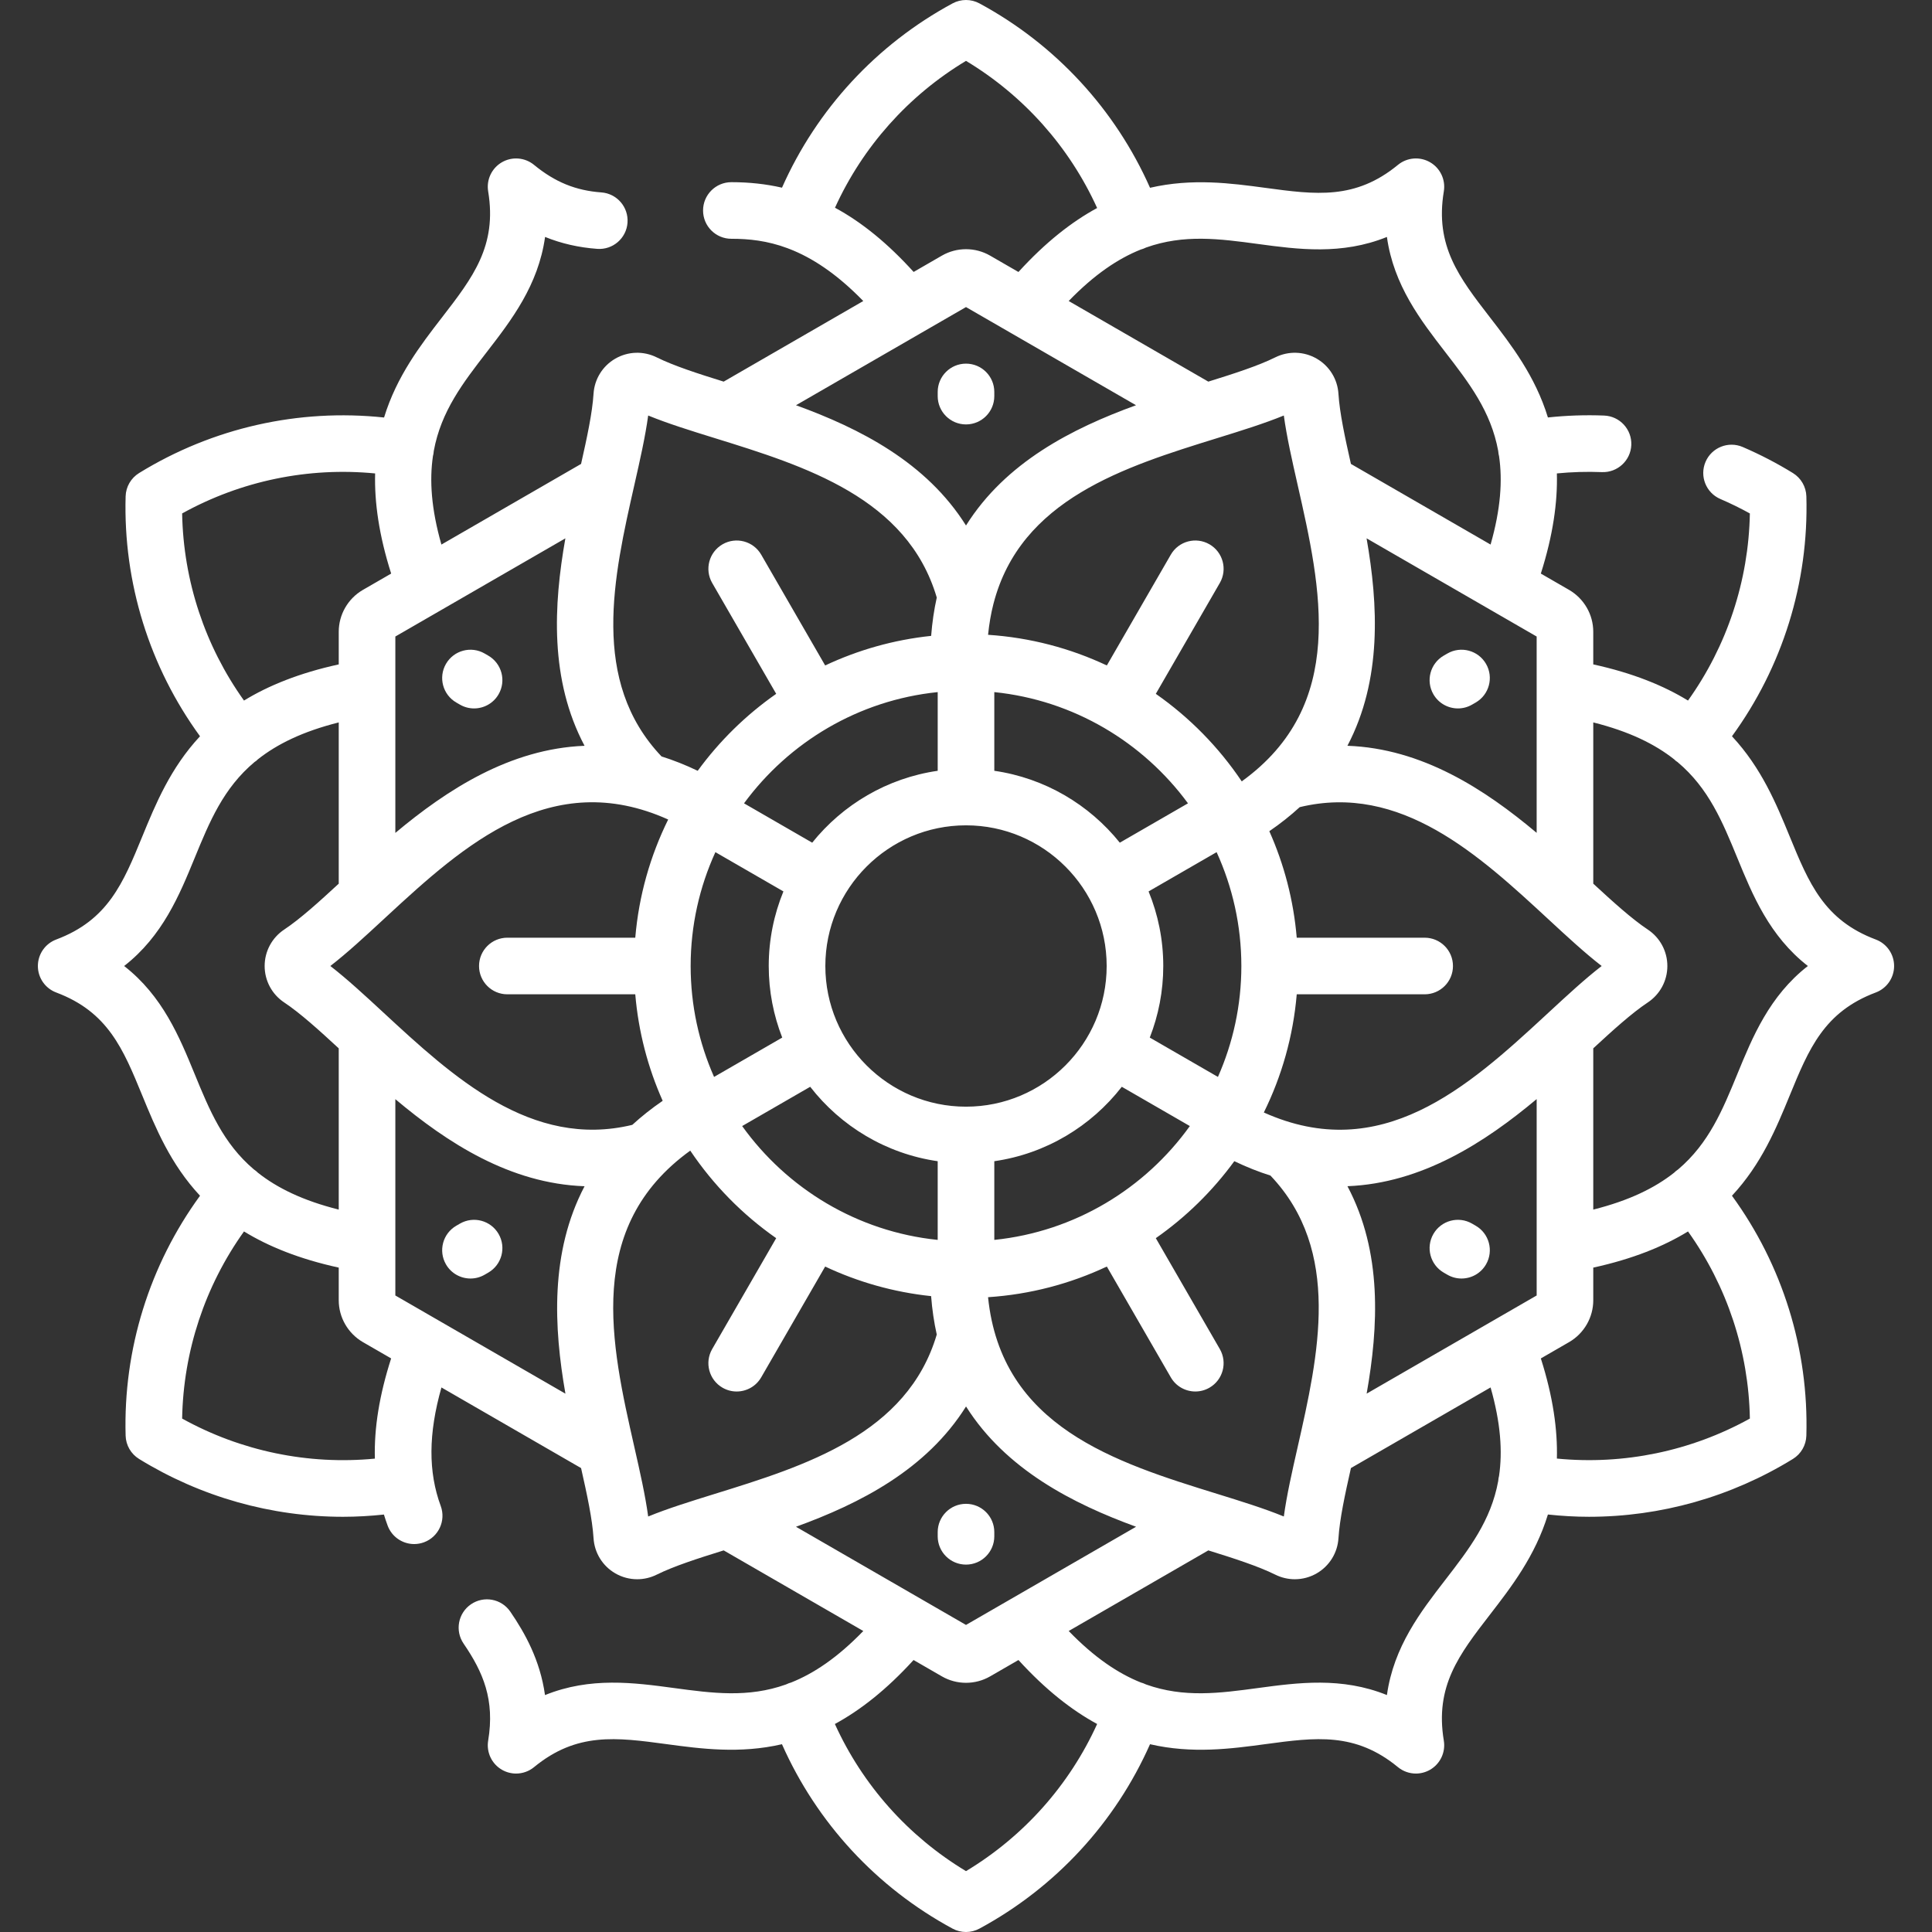 <?xml version="1.0"?>
<svg xmlns="http://www.w3.org/2000/svg" xmlns:xlink="http://www.w3.org/1999/xlink" xmlns:svgjs="http://svgjs.com/svgjs" version="1.1" width="512" height="512" x="0" y="0" viewBox="0 0 512 512" style="enable-background:new 0 0 512 512" xml:space="preserve" class=""><rect x="0" y="0" width="512" height="512" fill="#333333" stroke="none"/><g><g xmlns="http://www.w3.org/2000/svg"><path d="m497.098 248.979c-13.715-5.152-17.729-14.933-22.812-27.315-3.518-8.57-7.462-18.147-15.295-26.546 13.381-18.366 20.359-40.671 19.716-63.578-.071-2.527-1.41-4.849-3.563-6.175-4.209-2.593-8.684-4.916-13.299-6.903-3.806-1.638-8.217.119-9.854 3.922-1.638 3.805.118 8.217 3.923 9.855 2.675 1.152 5.292 2.434 7.819 3.829-.327 17.862-6.056 35.125-16.395 49.587-6.489-3.977-14.656-7.298-25.108-9.583v-8.661c0-4.535-2.438-8.772-6.391-11.075l-7.502-4.332c3.247-10.198 4.453-18.935 4.251-26.544 3.962-.386 7.954-.504 11.932-.345 4.121.164 7.628-3.055 7.794-7.194s-3.055-7.628-7.194-7.794c-4.971-.199-9.96-.023-14.907.504-3.359-10.973-9.676-19.171-15.336-26.497-8.184-10.592-14.647-18.959-12.248-33.416.512-3.083-.941-6.16-3.647-7.723-2.704-1.562-6.097-1.284-8.512.699-11.323 9.303-21.802 7.888-35.067 6.098-9.179-1.239-19.443-2.612-30.632-.028-9.208-20.77-25.037-37.965-45.205-48.864-2.224-1.2-4.904-1.2-7.13 0-20.161 10.885-35.988 28.07-45.198 48.836-4.271-.976-8.698-1.457-13.332-1.457-.031 0-.064 0-.097 0-4.142.006-7.495 3.369-7.489 7.511.006 4.139 3.362 7.489 7.5 7.489h.101c4.489 0 9.41.486 14.825 2.512.101.042.198.09.302.128.055.02.11.032.165.051 5.906 2.294 12.399 6.442 19.564 13.804l-36.993 21.359c-6.844-2.129-13.209-4.179-17.751-6.432-3.499-1.736-7.604-1.606-10.976.345-3.371 1.951-5.525 5.441-5.763 9.318-.321 5.058-1.727 11.592-3.304 18.58l-37.011 21.37c-2.696-9.462-3.19-17.026-2.238-23.477.045-.18.092-.359.125-.544.047-.267.078-.534.096-.799 1.922-10.499 7.736-18.041 14.032-26.19 6.51-8.427 13.667-17.692 15.46-30.513 4.345 1.759 8.932 2.803 13.822 3.159 4.134.303 7.725-2.805 8.024-6.936s-2.805-7.724-6.937-8.024c-6.799-.494-12.298-2.744-17.832-7.293-2.413-1.984-5.808-2.264-8.513-.702-2.707 1.563-4.16 4.64-3.648 7.723 2.399 14.457-4.064 22.823-12.248 33.416-5.662 7.329-11.982 15.53-15.34 26.509-22.6-2.406-45.409 2.706-64.925 14.721-2.154 1.326-3.494 3.648-3.565 6.177-.643 22.906 6.335 45.212 19.716 63.578-7.833 8.399-11.778 17.976-15.295 26.546-5.082 12.382-9.097 22.163-22.812 27.315-2.925 1.099-4.862 3.896-4.862 7.021s1.938 5.922 4.862 7.021c13.715 5.152 17.729 14.933 22.812 27.315 3.518 8.57 7.462 18.147 15.296 26.546-13.381 18.366-20.359 40.671-19.717 63.577.071 2.529 1.411 4.851 3.565 6.177 16.387 10.087 35.097 15.33 54.059 15.33 3.604 0 7.217-.214 10.826-.595.301.979.625 1.951.982 2.917 1.118 3.029 3.985 4.904 7.036 4.904.862 0 1.74-.15 2.598-.466 3.885-1.435 5.872-5.748 4.437-9.634-3.325-9.007-3.283-19.135.193-31.401l37.004 21.366c1.578 6.988 2.984 13.52 3.302 18.561.238 3.895 2.393 7.385 5.764 9.336 1.796 1.039 3.797 1.562 5.805 1.562 1.765 0 3.533-.404 5.169-1.215 4.544-2.253 10.909-4.303 17.753-6.432l37 21.363c-6.827 7.05-13.114 11.258-19.16 13.664-.193.053-.385.108-.576.177-.266.096-.52.209-.768.331-10.046 3.579-19.479 2.316-29.678.939-10.555-1.424-22.162-2.992-34.169 1.871-1.307-9.327-5.36-16.501-9.194-22.106-2.338-3.419-7.004-4.296-10.425-1.957-3.419 2.338-4.295 7.005-1.956 10.424 5.206 7.612 8.306 14.897 6.512 25.708-.512 3.083.941 6.16 3.647 7.723 1.167.674 2.461 1.005 3.75 1.005 1.699 0 3.389-.577 4.762-1.705 11.324-9.303 21.802-7.888 35.067-6.098 9.179 1.238 19.443 2.611 30.632.027 9.208 20.77 25.037 37.966 45.205 48.864 1.112.601 2.339.902 3.565.902s2.453-.301 3.565-.902c20.168-10.898 35.997-28.094 45.205-48.864 11.189 2.585 21.453 1.212 30.632-.027 13.267-1.79 23.742-3.206 35.067 6.098 1.373 1.128 3.063 1.705 4.762 1.705 1.289 0 2.583-.332 3.75-1.005 2.706-1.563 4.159-4.64 3.647-7.723-2.399-14.457 4.064-22.823 12.248-33.416 5.661-7.328 11.981-15.529 15.339-26.506 3.628.386 7.261.602 10.888.602 18.951-.001 37.657-5.241 54.038-15.326 2.154-1.326 3.494-3.648 3.565-6.177.643-22.906-6.335-45.212-19.716-63.578 7.833-8.399 11.778-17.976 15.295-26.546 5.082-12.382 9.097-22.163 22.812-27.315 2.925-1.099 4.862-3.896 4.862-7.021s-1.936-5.923-4.86-7.022zm-174.536 146.912c-26.925-8.346-57.214-17.737-60.717-52.12 11.188-.738 21.811-3.575 31.478-8.124l16.951 29.362c1.389 2.406 3.91 3.751 6.502 3.751 1.272 0 2.563-.324 3.743-1.006 3.587-2.071 4.816-6.658 2.745-10.245l-16.963-29.382c8.011-5.604 15.049-12.507 20.807-20.401 3.253 1.56 6.444 2.823 9.571 3.809 18.988 19.96 12.734 47.605 7.187 72.059-1.47 6.478-2.876 12.679-3.64 18.292-5.238-2.143-11.314-4.027-17.664-5.995zm-66.562 34.732-45.055-26.014c16.914-6.144 34.552-15.11 45.064-31.878 10.559 16.726 28.333 25.764 45.062 31.873zm-59.32-132.206 18.031-10.407c8.119 10.449 20.1 17.747 33.788 19.723v20.854c-21.323-2.188-39.94-13.606-51.819-30.17zm-91.91 44.898v-52.027c13.778 11.577 30.363 22.37 50.147 23.078-9.208 17.513-8.147 37.429-5.073 54.973zm62.79-45.213c-26.781 6.462-47.59-12.775-65.992-29.802-4.877-4.513-9.545-8.832-14.024-12.3 4.478-3.465 9.149-7.788 14.03-12.304.31-.286.981-.906 1.005-.93 20.44-18.901 43.469-39.522 74.494-25.587-4.736 9.59-7.774 20.161-8.721 31.32h-33.902c-4.143 0-7.5 3.358-7.5 7.5s3.357 7.5 7.5 7.5h33.902c.846 9.971 3.36 19.473 7.265 28.225-2.97 2.035-5.644 4.166-8.057 6.378zm80.94-114.688v20.854c-13.393 1.933-25.153 8.961-33.259 19.05l-18.067-10.428c11.897-16.191 30.299-27.32 51.326-29.476zm-4.381-95.178c.031-.017.06-.035.09-.052l11.791-6.808 45.056 26.014c-16.912 6.143-34.546 15.108-45.056 31.873-10.51-16.765-28.144-25.73-45.055-31.873zm96.108 21.879c.763 5.608 2.17 11.814 3.64 18.297 6.234 27.496 13.25 58.43-14.793 78.661-6.092-9.068-13.826-16.943-22.772-23.2l16.963-29.382c2.071-3.587.842-8.174-2.745-10.245-3.59-2.072-8.175-.842-10.245 2.745l-16.951 29.362c-9.666-4.548-20.288-7.385-31.476-8.123.288-2.867.757-5.603 1.417-8.175.004-.016.01-.032.014-.049 7.137-27.726 34.836-36.315 59.277-43.892 6.35-1.97 12.429-3.854 17.671-5.999zm67.003 58.57v52.03c-13.779-11.577-30.365-22.366-50.15-23.076 9.211-17.514 8.15-37.433 5.076-54.979zm-143.73 159.901v-20.854c13.688-1.976 25.669-9.274 33.788-19.723l18.031 10.407c-11.878 16.565-30.495 27.983-51.819 30.17zm-80.471-72.586c0-10.757 2.359-20.968 6.556-30.171l18.029 10.406c-2.501 6.102-3.892 12.773-3.892 19.765 0 6.69 1.277 13.084 3.577 18.969l-18.065 10.427c-3.978-9-6.205-18.94-6.205-29.396zm35.694 0c0-20.556 16.723-37.279 37.277-37.279s37.277 16.723 37.277 37.279-16.722 37.279-37.277 37.279-37.277-16.723-37.277-37.279zm96.103-43.11-18.067 10.428c-8.106-10.09-19.867-17.117-33.259-19.05v-20.854c21.027 2.156 39.429 13.285 51.326 29.476zm7.94 72.506-18.066-10.427c2.3-5.885 3.577-12.279 3.577-18.969 0-6.992-1.39-13.664-3.892-19.765l18.029-10.406c4.198 9.203 6.556 19.414 6.556 30.171.001 10.456-2.226 20.396-6.204 29.396zm-167.854-87.753c-19.769.779-36.487 11.654-50.143 23.088v-52.047l45.06-26.017c-3.137 17.724-4.189 37.485 5.083 54.976zm202.174 116.713c19.77-.779 36.488-11.654 50.145-23.089v52.048l-45.057 26.013c3.136-17.724 4.188-37.485-5.088-54.972zm53.34-46.052c-.31.286-.981.906-1.005.93-20.44 18.901-43.469 39.522-74.494 25.587 4.736-9.59 7.774-20.161 8.721-31.32h33.902c4.143 0 7.5-3.358 7.5-7.5s-3.357-7.5-7.5-7.5h-33.902c-.846-9.971-3.36-19.473-7.265-28.225 2.97-2.034 5.645-4.165 8.057-6.377 26.784-6.459 47.59 12.775 65.992 29.801 4.877 4.513 9.545 8.832 14.024 12.3-4.478 3.465-9.149 7.788-14.03 12.304zm-77.03-203.646c10.551 1.424 22.149 2.991 34.149-1.863 1.794 12.819 8.95 22.083 15.46 30.509 6.296 8.15 12.11 15.692 14.032 26.192.019.271.049.543.098.817.035.199.081.393.131.585.94 6.437.441 13.984-2.247 23.416l-37.012-21.37c-1.578-6.988-2.984-13.52-3.302-18.561-.238-3.895-2.393-7.385-5.764-9.336-3.374-1.952-7.477-2.081-10.974-.346-4.544 2.253-10.908 4.304-17.753 6.433l-37-21.363c6.807-7.03 13.078-11.234 19.108-13.643.21-.056.419-.122.627-.197.266-.097.521-.209.768-.332 10.048-3.581 19.48-2.318 29.679-.941zm-112.117-9.61c7.353-16.159 19.427-29.723 34.719-38.917 15.315 9.215 27.403 22.808 34.752 38.993-6.688 3.631-13.647 9.045-20.852 16.956l-7.511-4.337c-3.94-2.274-8.837-2.273-12.777.001l-7.487 4.323c-6.806-7.51-13.659-13.133-20.844-17.019zm-49.507 55.066c5.241 2.145 11.321 4.03 17.673 5.999 23.947 7.424 51.009 15.83 58.807 42.245-.72 3.237-1.216 6.632-1.49 10.156-9.945 1.043-19.4 3.752-28.085 7.838l-16.951-29.362c-2.07-3.587-6.66-4.816-10.245-2.745-3.587 2.071-4.816 6.658-2.745 10.245l16.963 29.382c-8.01 5.603-15.046 12.504-20.803 20.396-3.26-1.564-6.455-2.821-9.589-3.808-18.968-19.967-12.717-47.605-7.172-72.055 1.468-6.477 2.874-12.678 3.637-18.291zm-72.361 15.35c-.201 7.608 1.005 16.343 4.251 26.539l-7.529 4.347c-3.926 2.288-6.364 6.525-6.364 11.06v8.661c-10.452 2.286-18.62 5.607-25.108 9.583-10.34-14.463-16.068-31.726-16.395-49.589 15.633-8.651 33.445-12.325 51.145-10.601zm-66.509 130.536c10.202-7.964 14.646-18.792 18.688-28.641 3.941-9.603 7.59-18.474 15.859-25.413.153-.11.315-.199.461-.322.149-.125.286-.259.423-.393 5.109-4.042 11.903-7.39 21.435-9.783v42.733c-5.265 4.862-10.221 9.346-14.431 12.146-3.259 2.158-5.204 5.774-5.204 9.673s1.945 7.515 5.191 9.665c4.222 2.808 9.179 7.294 14.443 12.156v42.731c-9.532-2.392-16.326-5.74-21.435-9.783-.137-.134-.274-.268-.423-.393-.211-.178-.431-.339-.655-.49-8.13-6.914-11.755-15.719-15.665-25.245-4.041-9.85-8.485-20.677-18.687-28.641zm66.442 130.55c-17.678 1.702-35.468-1.975-51.078-10.616.326-17.863 6.055-35.126 16.395-49.589 6.489 3.977 14.656 7.298 25.108 9.583v8.661c0 4.535 2.438 8.772 6.391 11.075l7.494 4.327c-3.1 9.659-4.534 18.412-4.31 26.559zm72.429 15.335c-.763-5.608-2.17-11.814-3.64-18.297-6.234-27.496-13.25-58.43 14.793-78.661 6.092 9.068 13.826 16.943 22.772 23.2l-16.963 29.382c-2.071 3.587-.842 8.174 2.745 10.245 1.182.682 2.471 1.006 3.743 1.006 2.592 0 5.113-1.346 6.502-3.751l16.951-29.362c8.683 4.085 18.135 6.794 28.077 7.837.276 3.595.785 6.983 1.496 10.183-7.812 26.395-34.864 34.797-58.805 42.219-6.35 1.97-12.429 3.854-17.671 5.999zm84.227 93.982c-15.313-9.215-27.401-22.808-34.75-38.992 6.688-3.631 13.647-9.045 20.852-16.956l7.511 4.337c1.97 1.137 4.178 1.705 6.388 1.705 2.209 0 4.419-.569 6.39-1.706l7.51-4.335c7.204 7.91 14.164 13.324 20.851 16.955-7.351 16.184-19.439 29.778-34.752 38.992zm127.006-77.171c-6.51 8.426-13.666 17.689-15.46 30.509-12-4.852-23.601-3.287-34.149-1.863-10.2 1.377-19.633 2.639-29.678-.94-.247-.122-.502-.234-.767-.331-.191-.069-.383-.124-.575-.177-6.046-2.405-12.333-6.613-19.16-13.663l37.002-21.362c6.843 2.129 13.207 4.179 17.748 6.429 1.637.812 3.406 1.216 5.171 1.216 2.008 0 4.01-.523 5.805-1.562 3.371-1.951 5.525-5.441 5.763-9.318.321-5.059 1.728-11.595 3.306-18.586l37.008-21.365c2.697 9.464 3.191 17.029 2.238 23.48-.045.179-.092.357-.124.542-.047.267-.078.534-.096.799-1.922 10.501-7.736 18.042-14.032 26.192zm29.583-32.16c.201-7.608-1.005-16.343-4.251-26.54l7.529-4.347c3.926-2.288 6.364-6.525 6.364-11.06v-8.661c10.452-2.286 18.62-5.607 25.108-9.583 10.34 14.463 16.068 31.726 16.395 49.589-15.632 8.652-33.446 12.326-51.145 10.602zm47.82-101.895c-3.91 9.526-7.535 18.331-15.664 25.245-.225.15-.444.312-.656.49-.149.125-.286.259-.423.393-5.109 4.042-11.903 7.39-21.435 9.783v-42.733c5.265-4.862 10.221-9.346 14.431-12.146 3.259-2.158 5.204-5.774 5.204-9.673s-1.945-7.515-5.191-9.665c-4.222-2.808-9.179-7.294-14.443-12.156v-42.731c9.532 2.392 16.326 5.74 21.435 9.783.137.134.274.268.423.393.147.123.309.212.462.322 8.269 6.938 11.917 15.81 15.858 25.412 4.043 9.849 8.486 20.677 18.688 28.641-10.203 7.965-14.646 18.792-18.689 28.642z" fill="#ffffff" data-original="#000000" style="" class=""/><path d="m256 112.476c4.143 0 7.5-3.358 7.5-7.5v-1.108c0-4.142-3.357-7.5-7.5-7.5s-7.5 3.358-7.5 7.5v1.108c0 4.142 3.357 7.5 7.5 7.5z" fill="#ffffff" data-original="#000000" style="" class=""/><path d="m129.393 173.746-.959-.554c-3.586-2.073-8.175-.845-10.246 2.741-2.073 3.586-.846 8.173 2.74 10.246l.959.554c1.182.683 2.473 1.008 3.746 1.008 2.591 0 5.111-1.344 6.5-3.749 2.073-3.586.845-8.174-2.74-10.246z" fill="#ffffff" data-original="#000000" style="" class=""/><path d="m121.89 324.271-.959.554c-3.587 2.071-4.816 6.658-2.745 10.245 1.39 2.406 3.91 3.751 6.502 3.751 1.272 0 2.563-.325 3.743-1.006l.959-.554c3.587-2.071 4.816-6.658 2.745-10.245-2.073-3.588-6.66-4.814-10.245-2.745z" fill="#ffffff" data-original="#000000" style="" class=""/><path d="m256 398.529c-4.143 0-7.5 3.358-7.5 7.5v1.108c0 4.142 3.357 7.5 7.5 7.5s7.5-3.358 7.5-7.5v-1.108c0-4.142-3.357-7.5-7.5-7.5z" fill="#ffffff" data-original="#000000" style="" class=""/><path d="m382.61 337.261.959.554c1.181.682 2.471 1.006 3.743 1.006 2.592 0 5.112-1.345 6.502-3.751 2.071-3.587.842-8.174-2.745-10.245l-.959-.554c-3.587-2.071-8.174-.843-10.245 2.745-2.071 3.587-.842 8.174 2.745 10.245z" fill="#ffffff" data-original="#000000" style="" class=""/><path d="m386.367 187.741c1.273 0 2.564-.325 3.746-1.008l.959-.554c3.586-2.073 4.813-6.66 2.74-10.246s-6.661-4.813-10.246-2.741l-.959.554c-3.586 2.073-4.813 6.66-2.74 10.247 1.39 2.403 3.909 3.748 6.5 3.748z" fill="#ffffff" data-original="#000000" style="" class=""/></g></g></svg>
